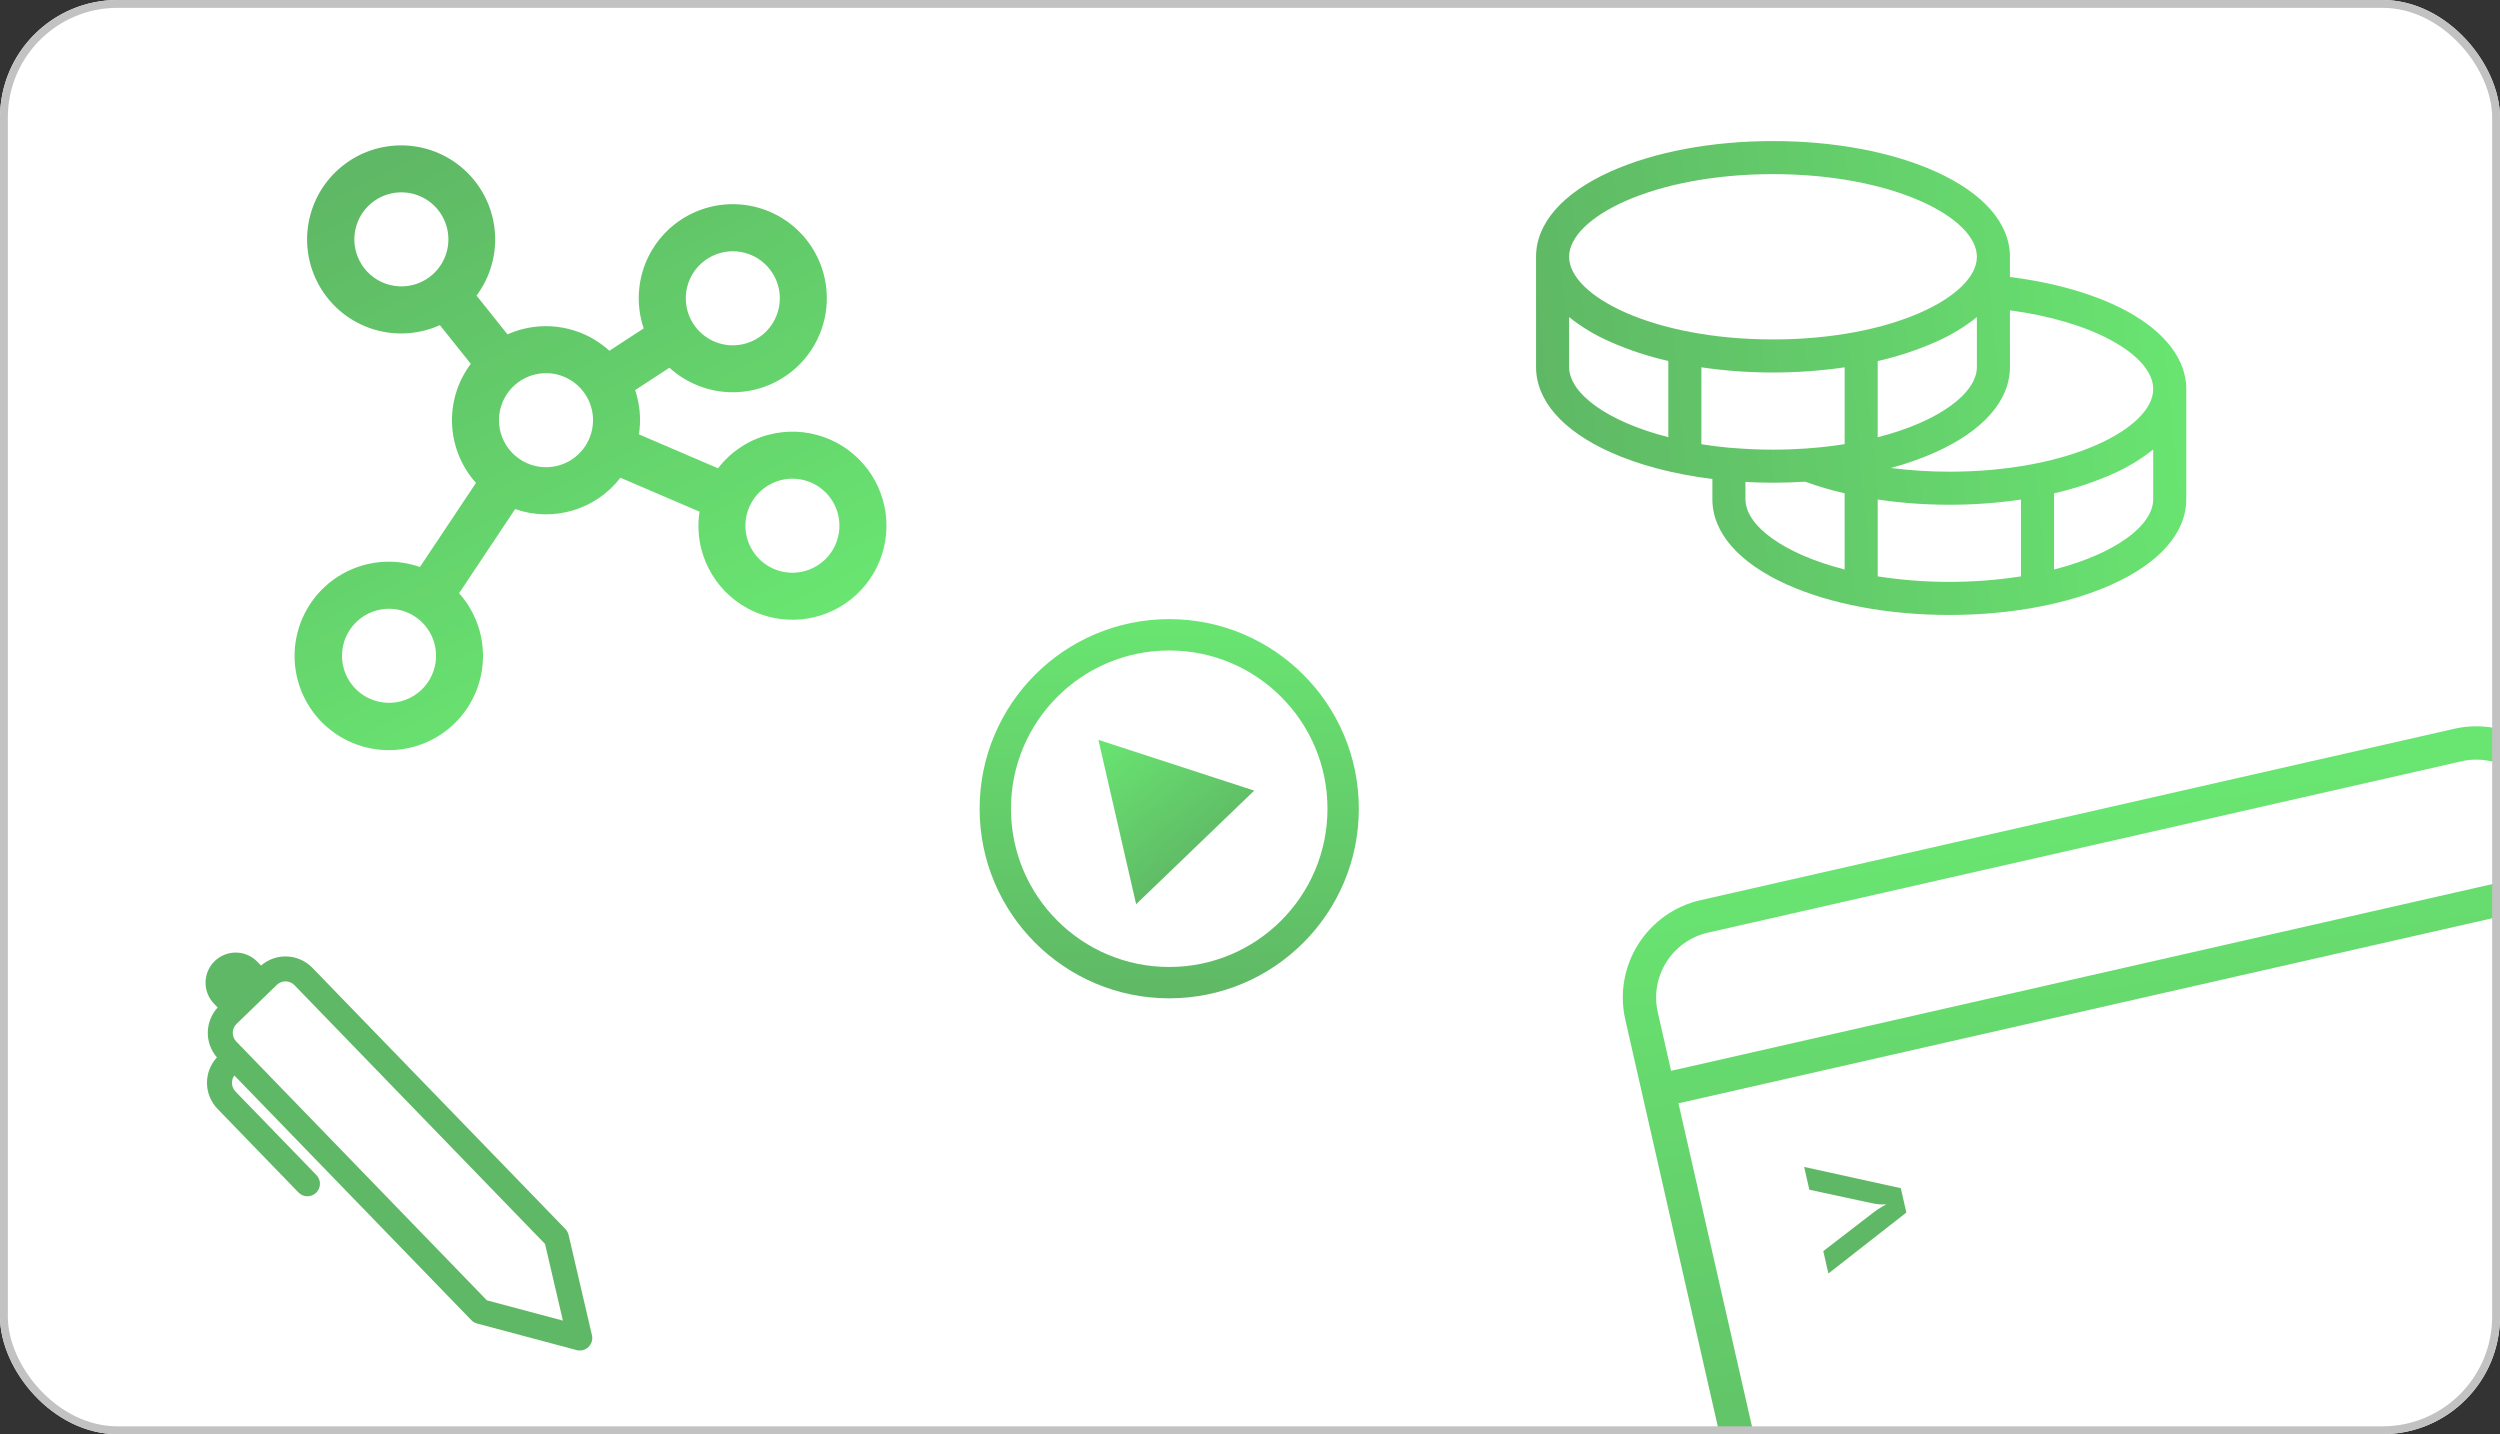 <svg width="319" height="183" viewBox="0 0 319 183" fill="none" xmlns="http://www.w3.org/2000/svg">
<rect x="0" y="0" width="319" height="183" fill="#333333" stroke="none"/>
<g clip-path="url(#clip0_540_848)">
<rect width="319" height="183" rx="15" fill="white"/>
<path d="M271.431 39.73C267.518 37.6 262.259 36.067 256.469 35.346V32.766C256.469 28.505 253.101 24.645 246.977 21.892C241.408 19.382 234.039 18 226.234 18C218.43 18 211.061 19.382 205.492 21.892C199.368 24.645 196 28.505 196 32.766V46.828C196 51.089 199.368 54.949 205.492 57.702C209.18 59.361 213.652 60.514 218.5 61.123V63.703C218.5 67.964 221.868 71.824 227.992 74.577C233.561 77.087 240.93 78.469 248.734 78.469C256.539 78.469 263.908 77.087 269.477 74.577C275.59 71.824 278.969 67.964 278.969 63.703V49.641C278.969 45.897 276.293 42.377 271.431 39.73ZM269.413 43.435C272.855 45.309 274.75 47.531 274.75 49.641C274.75 54.629 264.066 60.188 248.734 60.188C246.241 60.189 243.751 60.032 241.278 59.716C243.227 59.193 245.132 58.52 246.977 57.702C253.09 54.949 256.469 51.089 256.469 46.828V39.596C261.531 40.275 266.066 41.611 269.413 43.435ZM230.509 57.227C229.131 57.322 227.697 57.375 226.234 57.375C224.371 57.375 222.578 57.291 220.862 57.139C220.819 57.135 220.776 57.135 220.732 57.139C219.474 57.023 218.271 56.869 217.094 56.682V46.87C220.12 47.314 223.175 47.535 226.234 47.531C229.293 47.535 232.348 47.314 235.375 46.87V56.672C233.849 56.914 232.243 57.101 230.562 57.22L230.509 57.227ZM252.25 40.461V46.828C252.25 50.182 247.416 53.789 239.594 55.797V46.072C242.127 45.5 244.599 44.686 246.977 43.639C248.867 42.818 250.641 41.75 252.25 40.461ZM226.234 22.219C241.566 22.219 252.25 27.777 252.25 32.766C252.25 37.754 241.566 43.312 226.234 43.312C210.903 43.312 200.219 37.754 200.219 32.766C200.219 27.777 210.903 22.219 226.234 22.219ZM200.219 46.828V40.461C201.829 41.745 203.602 42.809 205.492 43.625C207.869 44.672 210.342 45.486 212.875 46.058V55.782C205.053 53.789 200.219 50.182 200.219 46.828ZM222.719 63.703V61.495C223.879 61.559 225.05 61.594 226.234 61.594C227.62 61.594 228.986 61.55 230.334 61.464C231.983 62.059 233.666 62.553 235.375 62.944V72.671C227.553 70.664 222.719 67.057 222.719 63.703ZM239.594 73.547V63.738C242.62 64.184 245.675 64.407 248.734 64.406C251.793 64.41 254.848 64.189 257.875 63.745V73.547C251.817 74.484 245.651 74.484 239.594 73.547ZM262.094 72.671V62.947C264.627 62.375 267.099 61.561 269.477 60.514C271.367 59.698 273.14 58.634 274.75 57.35V63.703C274.75 67.057 269.916 70.664 262.094 72.671Z" fill="url(#paint0_linear_540_848)"/>
<path d="M27.778 128.556L27.31 128.074C26.959 127.711 26.682 127.282 26.497 126.812C26.311 126.342 26.219 125.84 26.227 125.335C26.236 124.829 26.343 124.33 26.544 123.867C26.745 123.403 27.036 122.983 27.399 122.632C27.762 122.28 28.191 122.004 28.661 121.818C29.131 121.632 29.633 121.541 30.138 121.549C30.644 121.557 31.142 121.665 31.606 121.866C32.07 122.067 32.489 122.357 32.841 122.721L33.305 123.203C34.229 122.405 35.423 121.991 36.643 122.046C37.862 122.1 39.015 122.619 39.864 123.496L72.144 156.822C72.345 157.031 72.485 157.29 72.55 157.572L75.533 170.371C75.595 170.639 75.587 170.918 75.509 171.182C75.431 171.446 75.287 171.685 75.089 171.876C74.892 172.067 74.648 172.204 74.382 172.274C74.116 172.343 73.837 172.342 73.571 172.271L60.873 168.88C60.595 168.806 60.342 168.658 60.141 168.451L29.902 137.23C29.681 137.533 29.574 137.906 29.601 138.281C29.628 138.656 29.786 139.009 30.048 139.279L40.375 149.938C40.521 150.089 40.636 150.267 40.713 150.462C40.79 150.656 40.828 150.865 40.825 151.074C40.821 151.284 40.777 151.49 40.693 151.683C40.61 151.875 40.49 152.049 40.339 152.195C40.189 152.341 40.011 152.455 39.816 152.532C39.621 152.61 39.413 152.647 39.203 152.644C38.994 152.641 38.787 152.596 38.595 152.513C38.403 152.43 38.228 152.309 38.083 152.159L27.759 141.493C26.909 140.615 26.427 139.446 26.412 138.224C26.397 137.003 26.851 135.822 27.679 134.924C26.91 134.036 26.495 132.896 26.514 131.721C26.532 130.547 26.982 129.42 27.778 128.556ZM30.186 130.648C29.883 130.942 29.708 131.345 29.701 131.767C29.695 132.19 29.856 132.598 30.15 132.901L62.123 165.92L71.826 168.511L69.547 158.729L37.575 125.71C37.429 125.559 37.255 125.439 37.063 125.355C36.871 125.272 36.664 125.227 36.454 125.224C36.245 125.221 36.036 125.259 35.842 125.336C35.647 125.413 35.469 125.528 35.318 125.674L30.186 130.648Z" fill="#5FB865"/>
<path fill-rule="evenodd" clip-rule="evenodd" d="M217.937 119.004L314.083 97.141C318.661 96.1 323.215 98.967 324.256 103.544L325.952 111.004L213.23 136.636L211.534 129.177C210.493 124.599 213.36 120.045 217.937 119.004ZM214.172 140.781L227.743 200.457C228.783 205.035 233.338 207.902 237.916 206.861L334.061 184.998C338.639 183.957 341.506 179.402 340.465 174.825L326.895 115.148L214.172 140.781ZM331.039 114.206L344.609 173.882C346.171 180.749 341.87 187.581 335.004 189.142L238.858 211.005C231.992 212.566 225.16 208.266 223.598 201.399L207.39 130.119C205.828 123.253 210.129 116.421 216.995 114.859L313.141 92.996C320.007 91.435 326.839 95.736 328.4 102.602L330.097 110.062L330.102 110.06L331.044 114.205L331.039 114.206Z" fill="url(#paint1_linear_540_848)"/>
<path d="M233.303 162.501L232.653 159.642L239.106 154.67C239.404 154.445 239.699 154.248 239.991 154.076C240.296 153.885 240.536 153.752 240.711 153.677C240.521 153.686 240.251 153.686 239.901 153.679C239.546 153.655 239.195 153.604 238.846 153.526L230.872 151.809L230.21 148.9L242.543 151.613L243.25 154.721L233.303 162.501Z" fill="#5FB865"/>
<path d="M140.158 94.407L144.97 115.378L160.04 100.883L140.158 94.407Z" fill="url(#paint2_linear_540_848)"/>
<circle cx="149.193" cy="103.193" r="22.193" stroke="url(#paint3_linear_540_848)" stroke-width="4"/>
<path d="M98.071 55.474C95.505 56.145 93.236 57.651 91.622 59.755L81.527 55.423C81.779 53.806 81.695 52.155 81.279 50.573C81.208 50.304 81.138 50.036 81.039 49.779L85.419 46.921C87.551 48.864 90.312 49.974 93.196 50.048C96.081 50.122 98.895 49.154 101.123 47.322C103.352 45.489 104.846 42.916 105.332 40.072C105.817 37.228 105.262 34.304 103.767 31.836C102.273 29.368 99.939 27.521 97.194 26.634C94.449 25.746 91.476 25.878 88.82 27.003C86.163 28.129 84.001 30.175 82.73 32.765C81.459 35.355 81.164 38.316 81.898 41.106C81.968 41.374 82.039 41.643 82.137 41.9L77.757 44.758C76.279 43.407 74.486 42.448 72.542 41.968C70.598 41.488 68.565 41.502 66.627 42.008C65.987 42.178 65.362 42.399 64.758 42.669L60.808 37.719C62.502 35.446 63.336 32.646 63.162 29.816C62.989 26.986 61.819 24.31 59.86 22.26C57.902 20.21 55.281 18.92 52.462 18.619C49.643 18.317 46.808 19.023 44.46 20.611C42.112 22.2 40.402 24.569 39.634 27.297C38.865 30.026 39.088 32.939 40.262 35.52C41.436 38.1 43.485 40.182 46.047 41.395C48.61 42.609 51.519 42.876 54.259 42.15C54.899 41.981 55.524 41.76 56.129 41.489L60.075 46.425C58.407 48.642 57.562 51.369 57.682 54.14C57.803 56.912 58.882 59.555 60.736 61.619L53.582 72.349C50.82 71.382 47.801 71.456 45.089 72.556C42.378 73.656 40.161 75.708 38.854 78.326C37.546 80.944 37.239 83.948 37.989 86.777C38.739 89.605 40.494 92.063 42.926 93.69C45.359 95.317 48.301 96 51.202 95.613C54.102 95.225 56.761 93.794 58.682 91.586C60.602 89.378 61.651 86.545 61.632 83.619C61.613 80.693 60.528 77.874 58.579 75.691L65.733 64.961C68.109 65.791 70.686 65.851 73.098 65.132C75.51 64.413 77.633 62.953 79.167 60.958L89.262 65.289C89.01 66.901 89.094 68.547 89.507 70.125C90.109 72.421 91.378 74.487 93.154 76.061C94.93 77.635 97.132 78.648 99.484 78.97C101.835 79.293 104.229 78.911 106.364 77.873C108.498 76.834 110.276 75.186 111.474 73.137C112.672 71.088 113.235 68.73 113.093 66.361C112.95 63.992 112.108 61.718 110.674 59.828C109.239 57.937 107.276 56.514 105.032 55.739C102.789 54.964 100.366 54.872 98.071 55.474ZM91.984 32.259C93.132 31.958 94.343 32.004 95.465 32.391C96.586 32.779 97.568 33.49 98.285 34.436C99.002 35.381 99.423 36.518 99.495 37.702C99.566 38.887 99.284 40.066 98.686 41.09C98.087 42.115 97.197 42.939 96.13 43.458C95.063 43.977 93.866 44.168 92.69 44.007C91.515 43.846 90.413 43.339 89.525 42.552C88.637 41.765 88.003 40.732 87.702 39.584C87.298 38.045 87.522 36.408 88.326 35.035C89.129 33.661 90.445 32.662 91.984 32.259ZM45.412 32.064C45.111 30.916 45.157 29.705 45.544 28.583C45.932 27.462 46.643 26.48 47.589 25.763C48.534 25.045 49.671 24.624 50.855 24.553C52.04 24.482 53.219 24.764 54.243 25.362C55.268 25.961 56.092 26.85 56.611 27.918C57.13 28.985 57.321 30.182 57.16 31.357C56.999 32.533 56.492 33.635 55.705 34.523C54.918 35.411 53.885 36.045 52.737 36.346C51.198 36.75 49.561 36.525 48.188 35.722C46.814 34.919 45.815 33.603 45.412 32.064ZM51.162 89.483C50.014 89.784 48.803 89.738 47.681 89.35C46.56 88.963 45.578 88.251 44.861 87.306C44.144 86.361 43.723 85.224 43.651 84.039C43.58 82.855 43.862 81.676 44.461 80.651C45.06 79.627 45.949 78.803 47.016 78.284C48.083 77.765 49.28 77.573 50.456 77.735C51.632 77.896 52.733 78.402 53.621 79.189C54.509 79.977 55.144 81.01 55.444 82.157C55.848 83.697 55.624 85.333 54.821 86.707C54.017 88.081 52.702 89.079 51.162 89.483ZM63.867 55.138C63.566 53.99 63.612 52.779 64 51.657C64.387 50.535 65.099 49.554 66.044 48.836C66.989 48.119 68.126 47.698 69.311 47.627C70.495 47.556 71.674 47.837 72.699 48.436C73.723 49.035 74.547 49.924 75.066 50.991C75.585 52.058 75.776 53.255 75.615 54.431C75.454 55.607 74.948 56.708 74.161 57.596C73.373 58.484 72.341 59.119 71.193 59.42C69.653 59.823 68.017 59.599 66.643 58.796C65.269 57.993 64.271 56.677 63.867 55.138ZM102.636 72.885C101.488 73.186 100.277 73.14 99.155 72.753C98.033 72.365 97.052 71.654 96.335 70.709C95.617 69.763 95.196 68.626 95.125 67.442C95.054 66.257 95.335 65.078 95.934 64.054C96.533 63.029 97.422 62.205 98.489 61.686C99.556 61.167 100.754 60.976 101.929 61.137C103.105 61.298 104.206 61.805 105.094 62.592C105.982 63.379 106.617 64.412 106.918 65.56C107.322 67.099 107.097 68.736 106.294 70.109C105.491 71.483 104.175 72.482 102.636 72.885Z" fill="url(#paint4_linear_540_848)"/>
</g>
<rect x="0.5" y="0.5" width="318" height="182" rx="14.5" stroke="#C3C2C2"/>
<defs>
<linearGradient id="paint0_linear_540_848" x1="196.297" y1="48.047" x2="279.297" y2="40.047" gradientUnits="userSpaceOnUse">
<stop stop-color="#5FB865"/>
<stop offset="1" stop-color="#69E571"/>
</linearGradient>
<linearGradient id="paint1_linear_540_848" x1="286.931" y1="200.074" x2="272.527" y2="102.232" gradientUnits="userSpaceOnUse">
<stop stop-color="#5FB865"/>
<stop offset="1" stop-color="#69E571"/>
</linearGradient>
<linearGradient id="paint2_linear_540_848" x1="154.73" y1="109.802" x2="141.554" y2="92.821" gradientUnits="userSpaceOnUse">
<stop stop-color="#5FB865"/>
<stop offset="1" stop-color="#69E671"/>
</linearGradient>
<linearGradient id="paint3_linear_540_848" x1="149.193" y1="79" x2="149.193" y2="127.386" gradientUnits="userSpaceOnUse">
<stop stop-color="#69E571"/>
<stop offset="1" stop-color="#5FB865"/>
</linearGradient>
<linearGradient id="paint4_linear_540_848" x1="59.752" y1="15.898" x2="94" y2="84" gradientUnits="userSpaceOnUse">
<stop stop-color="#5FB865"/>
<stop offset="1" stop-color="#69E571"/>
</linearGradient>
<clipPath id="clip0_540_848">
<rect width="319" height="183" rx="15" fill="white"/>
</clipPath>
</defs>
</svg>
